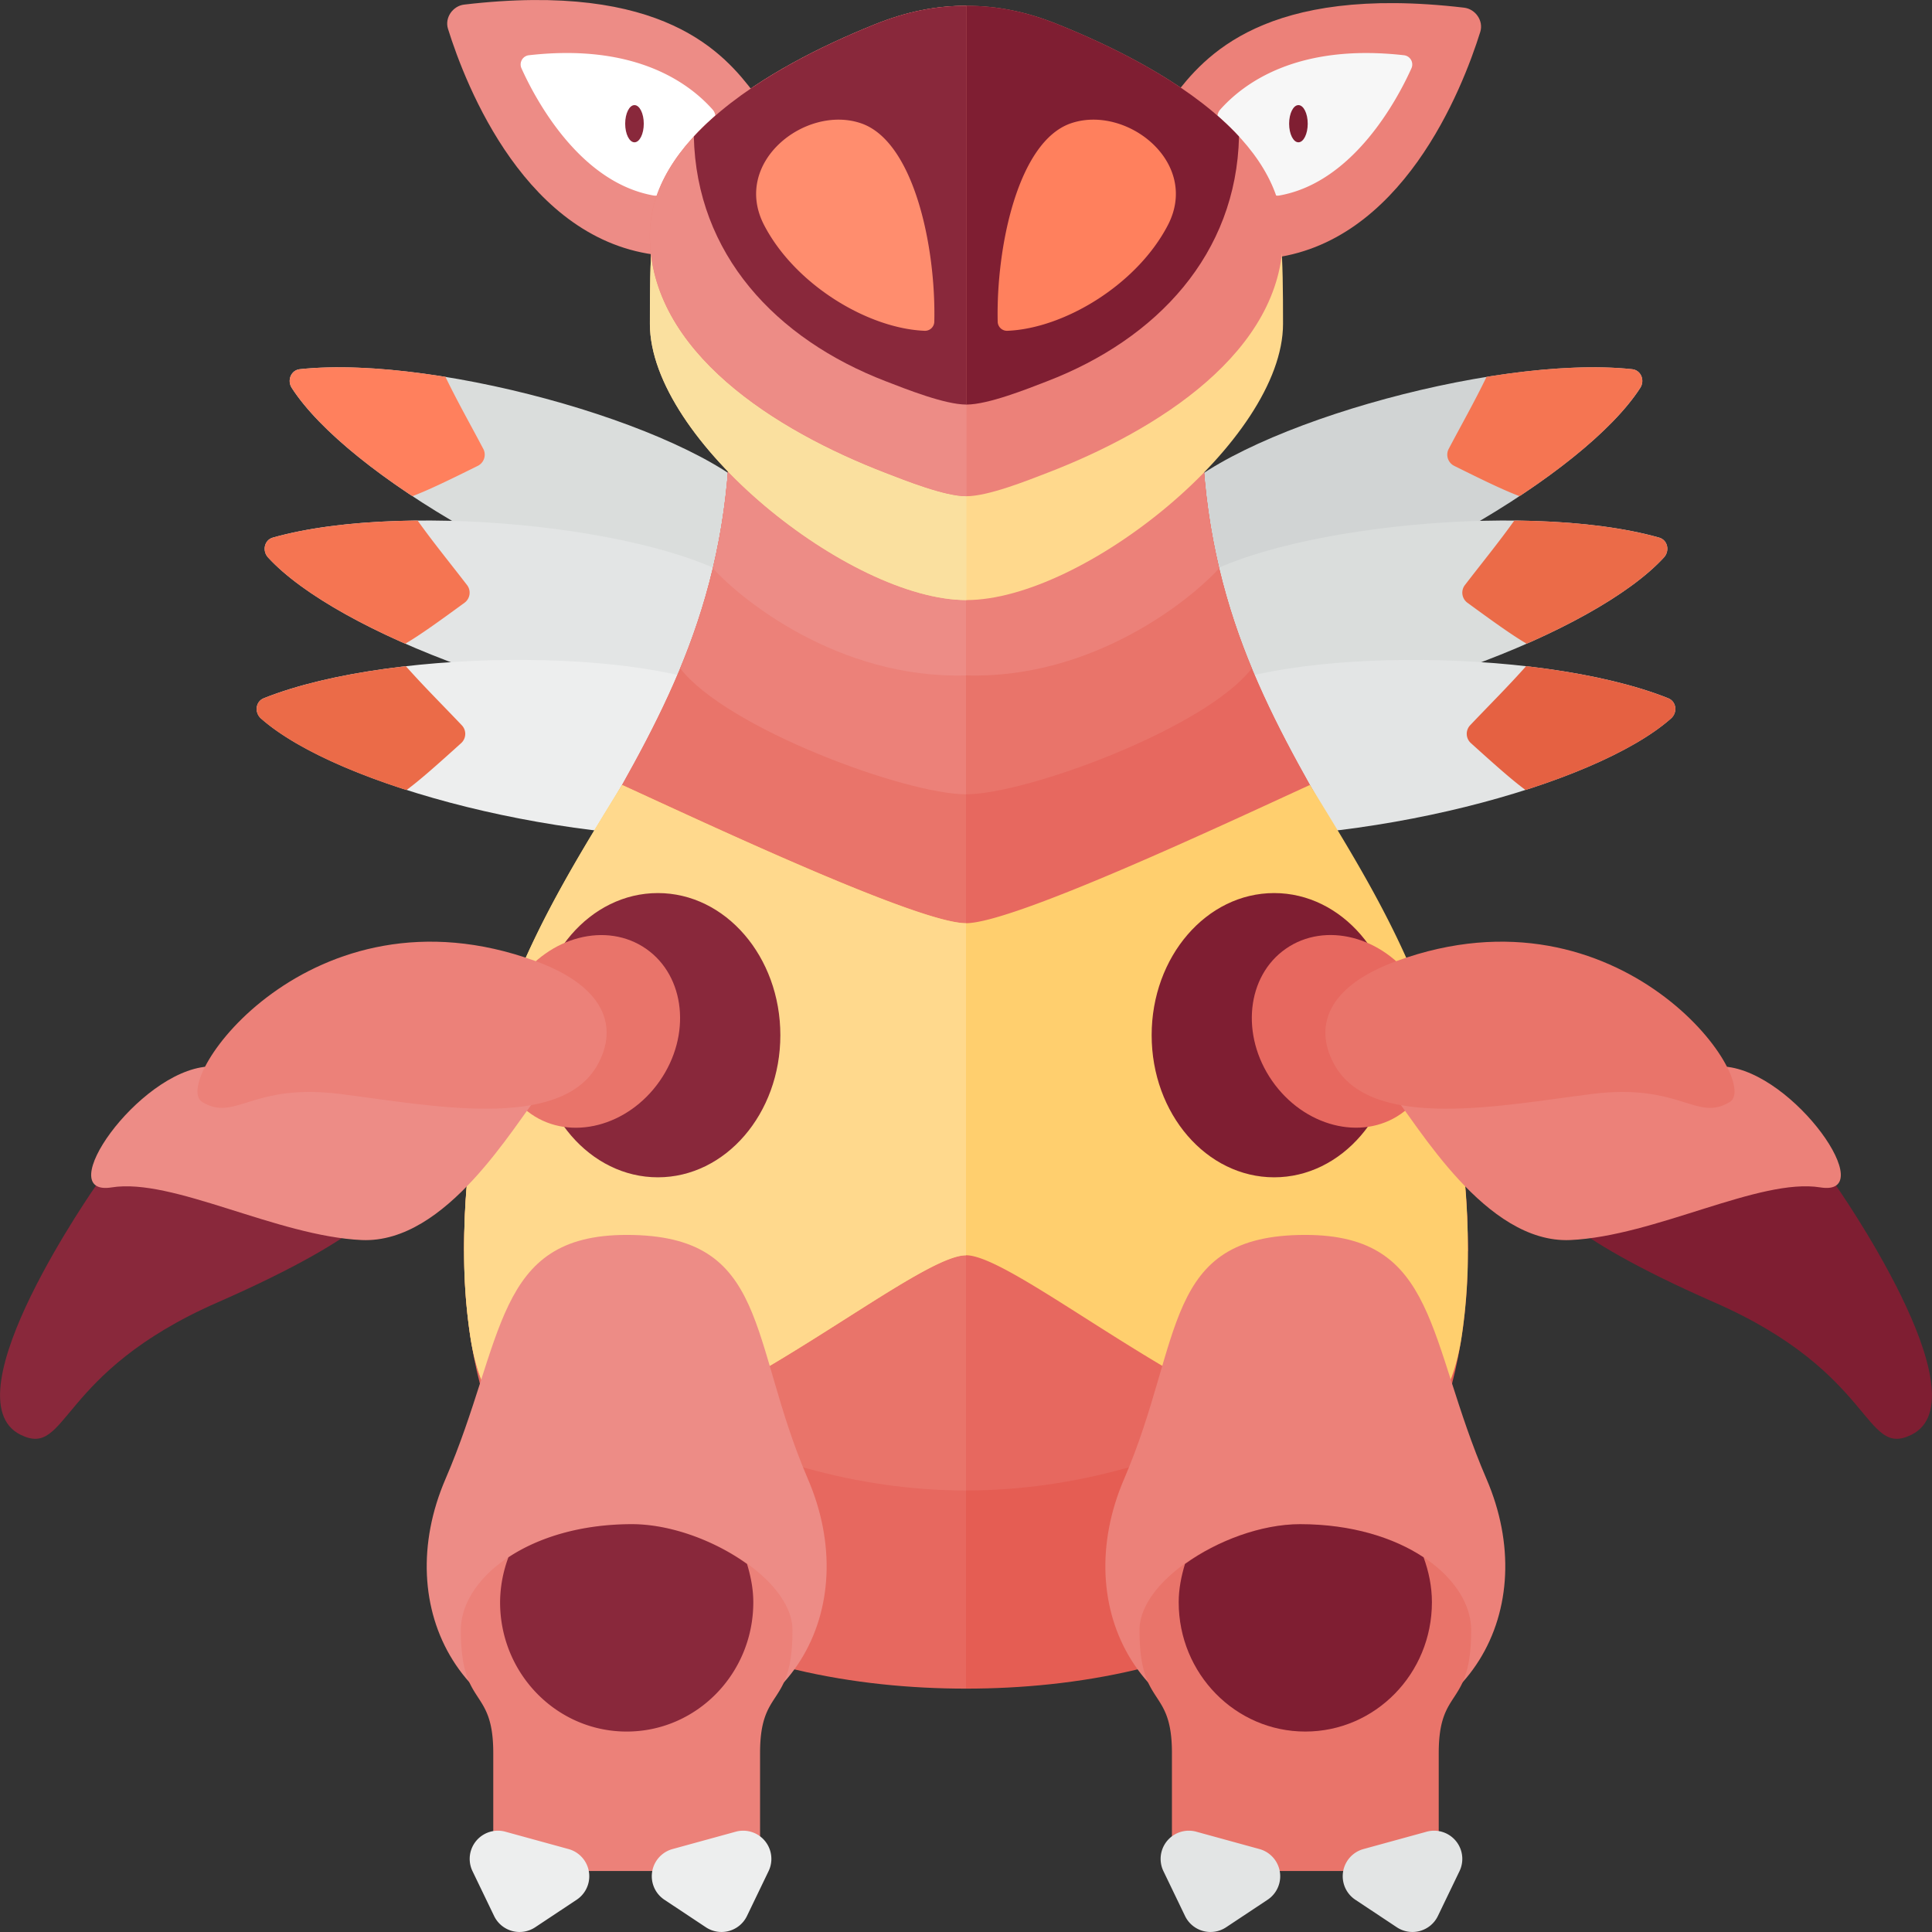<svg xmlns="http://www.w3.org/2000/svg" width="32" height="32"><rect width="100%" height="100%" fill="#333333" stroke="none"/><path fill="#DADDDC" d="M4.967 6.115c2.339-.248 6.73 1.021 7.699 2.236l-.443 2.181c-3.075-.664-6.478-2.692-7.39-4.106-.081-.125-.014-.296.134-.311z"/><path fill="#FF805D" d="M4.968 6.115c.676-.072 1.523-.017 2.41.127.2.413.402.767.629 1.197a.207.207 0 01-.091.276c-.458.227-.821.404-1.085.503-.929-.614-1.649-1.249-1.999-1.794-.081-.124-.011-.294.136-.309z"/><path fill="#E3E5E5" d="M4.52 8.904c2.263-.64 6.805-.132 7.966.902l-.067 2.225c-3.143-.135-6.84-1.558-7.978-2.797-.101-.11-.064-.29.079-.33z"/><path fill="#F57552" d="M4.521 8.904c.654-.185 1.498-.274 2.396-.282.267.373.526.688.822 1.073a.207.207 0 01-.043.287c-.412.301-.74.538-.984.68-1.019-.448-1.837-.952-2.274-1.43-.099-.109-.06-.288.083-.328z"/><path fill="#EDEEEE" d="M4.369 11.565c2.184-.873 6.755-.841 8.017.066l.165 2.22c-3.14.193-6.965-.836-8.226-1.95-.113-.098-.094-.28.044-.336z"/><path fill="#EB6B48" d="M4.369 11.565c.631-.252 1.462-.429 2.354-.53.305.343.595.629.93.982a.207.207 0 01-.013.29c-.379.342-.68.612-.908.779-1.06-.339-1.926-.756-2.411-1.185-.11-.099-.089-.281.048-.336z"/><path fill="#D1D4D4" d="M27.033 6.115c-2.339-.248-6.73 1.021-7.699 2.236l.443 2.181c3.075-.665 6.478-2.693 7.39-4.106.081-.125.014-.296-.134-.311z"/><path fill="#F57552" d="M27.032 6.115c-.676-.072-1.523-.017-2.41.127-.2.413-.402.767-.629 1.197a.207.207 0 00.091.276c.457.227.821.405 1.085.503.929-.614 1.649-1.249 1.999-1.794.081-.124.011-.294-.136-.309z"/><path fill="#DADDDC" d="M27.48 8.904c-2.263-.64-6.805-.132-7.966.902l.067 2.225c3.143-.135 6.84-1.558 7.978-2.797.101-.11.064-.29-.079-.33z"/><path fill="#EB6B48" d="M27.479 8.904c-.654-.185-1.499-.274-2.397-.282-.267.373-.526.688-.822 1.073a.207.207 0 00.043.287c.412.301.74.538.984.68 1.019-.448 1.837-.952 2.274-1.43.1-.109.061-.288-.082-.328z"/><path fill="#E3E5E5" d="M27.631 11.565c-2.184-.873-6.755-.841-8.017.066l-.165 2.22c3.14.193 6.965-.836 8.226-1.95.113-.098.094-.28-.044-.336z"/><path fill="#E56142" d="M27.631 11.565c-.631-.252-1.462-.429-2.354-.531-.305.343-.595.629-.93.982a.207.207 0 00.013.29c.379.342.68.612.908.779 1.06-.339 1.926-.756 2.411-1.185.11-.098.089-.28-.048-.335z"/><path fill="#E7685F" d="M12.094 6.875H16v21.094c-3.625 0-8.313-1.438-8.313-7.25 0-6.25 4.407-7.781 4.407-13.844z"/><path fill="#E9746A" d="M12.094 6.875H16v17.812c-3.625 0-6.813-2.125-8.313-3.969 0-6.249 4.407-7.78 4.407-13.843z"/><path fill="#EC8179" d="M12.094 6.875H16v6.281c-1 0-3.969-1.094-4.734-2.087.489-1.181.828-2.513.828-4.194z"/><path fill="#ED8C86" d="M12.094 6.875H16v4.312c-2.125.062-3.75-1.281-4.193-1.775.18-.759.287-1.593.287-2.537z"/><path fill="#E55D53" d="M19.906 6.875H16v21.094c3.625 0 8.312-1.438 8.312-7.25 0-6.25-4.406-7.781-4.406-13.844z"/><path fill="#E7685F" d="M19.906 6.875H16v17.812c3.625 0 6.812-2.125 8.312-3.969 0-6.249-4.406-7.78-4.406-13.843z"/><path fill="#E9746A" d="M19.906 6.875H16v6.281c1 0 3.969-1.094 4.734-2.087a10.623 10.623 0 01-.828-4.194z"/><path fill="#EC8179" d="M19.906 6.875H16v4.312c2.125.062 3.75-1.281 4.193-1.775a10.896 10.896 0 01-.287-2.537z"/><path fill="#FFCF6E" d="M21.697 13.001c-1.363.624-4.905 2.29-5.697 2.29s-4.333-1.667-5.697-2.29c-1.303 2.124-2.616 4.2-2.616 7.717 0 .503.035.973.102 1.413.702 4.638 7.003-1.34 8.211-1.34s7.509 5.978 8.211 1.34a9.37 9.37 0 00.102-1.413c-.001-3.517-1.313-5.593-2.616-7.717z"/><path fill="#FFD98D" d="M16 15.292v5.5c-1.208 0-7.509 5.978-8.211 1.34a9.37 9.37 0 01-.102-1.413c0-3.517 1.313-5.594 2.616-7.717 1.364.623 4.905 2.29 5.697 2.29z"/><path fill="#EC8179" d="M19.444 1.595c.497-.651 1.495-1.857 4.805-1.468.19.022.326.218.269.401-.298.952-1.302 3.524-3.507 3.752-2.712.28-1.567-2.685-1.567-2.685z"/><path fill="#ED8C86" d="M12.494 1.544C11.997.893 10.999-.313 7.689.076c-.19.022-.326.218-.269.401.297.952 1.301 3.523 3.506 3.751 2.712.281 1.568-2.684 1.568-2.684z"/><path fill="#FFF" d="M11.803 2.066a.19.19 0 00.003-.248C11.433 1.397 10.55.711 8.76.915a.154.154 0 00-.123.216c.23.51.959 1.888 2.187 2.107.081.015.16-.032.198-.106.213-.413.594-.859.781-1.066z"/><ellipse fill="#89283B" cx="10.509" cy="2.049" rx=".154" ry=".308"/><path fill="#F7F7F7" d="M20.211 2.066a.19.19 0 01-.003-.248c.374-.421 1.256-1.106 3.047-.903a.154.154 0 01.123.216c-.23.51-.959 1.888-2.187 2.107-.081.015-.16-.032-.198-.106-.213-.413-.594-.859-.782-1.066z"/><ellipse fill="#7F1E32" cx="21.506" cy="2.049" rx=".154" ry=".308"/><path fill="#FFD98D" d="M19.349 1.817c-.523-.211-2.831-.257-3.341-.257s-2.818.046-3.341.257c-1.851.745-1.902 1.311-1.902 3.547 0 1.928 3.316 4.575 5.243 4.575s5.243-2.647 5.243-4.575c0-2.236-.052-2.801-1.902-3.547z"/><path fill="#FAE09F" d="M16.007 1.56c-.511 0-2.818.046-3.341.257-1.851.745-1.902 1.311-1.902 3.547 0 1.928 3.316 4.575 5.243 4.575V1.56z"/><path fill="#EC8179" d="M17.524.404c-.523-.211-1.006-.308-1.517-.308s-.994.098-1.517.308c-1.851.745-3.727 1.929-3.727 3.496 0 1.928 2.083 3.231 3.907 3.933.334.129.977.386 1.337.386s1.002-.257 1.337-.386c1.824-.702 3.907-2.005 3.907-3.933 0-1.567-1.877-2.751-3.727-3.496z"/><path fill="#ED8C86" d="M16.007.095c-.511 0-.994.098-1.516.308-1.851.745-3.727 1.929-3.727 3.496 0 1.928 2.083 3.231 3.907 3.933.334.129.977.386 1.337.386V.095z"/><path fill="#89283B" d="M16.007.095c-.511 0-.994.098-1.516.308-1.137.458-2.284 1.082-2.999 1.858.044 1.946 1.355 3.352 3.179 4.054.334.129.977.386 1.337.386V.095z"/><path fill="#7F1E32" d="M16.007.095c.511 0 .994.098 1.516.308 1.137.458 2.284 1.082 2.999 1.858-.044 1.946-1.355 3.352-3.179 4.054-.334.129-.977.386-1.337.386V.095z"/><path fill="#ED8C86" d="M13.381 24.496c-.991-2.3-.624-4.042-3.001-4.042-2.201 0-2.01 1.742-3.001 4.042-.923 2.14.245 4.399 3.001 4.399s3.923-2.258 3.001-4.399z"/><path fill="#EC8179" d="M10.464 25.246c-1.719 0-2.831.903-2.831 1.754 0 1.304.537.921.537 2.035v1.379c0 .318.258.576.576.576h3.267a.576.576 0 00.576-.576v-1.379c0-1.115.537-.731.537-2.035 0-.851-1.486-1.754-2.662-1.754z"/><path fill="#89283B" d="M8.421 25.794a2.165 2.165 0 00-.138.745c0 1.183.939 2.141 2.097 2.141s2.097-.959 2.097-2.141c0-.223-.043-.433-.104-.635-.535-.385-1.264-.659-1.908-.659-.852.001-1.552.223-2.044.549z"/><path fill="#EDEEEE" d="M8.864 31.922l.687-.456a.467.467 0 00-.135-.84l-1.045-.287a.467.467 0 00-.545.653l.358.743a.468.468 0 00.68.187zm2.828 0l-.687-.456a.467.467 0 01.135-.84l1.045-.287a.467.467 0 01.545.653l-.358.743a.468.468 0 01-.68.187z"/><ellipse fill="#89283B" cx="10.896" cy="17.146" rx="2.029" ry="2.354"/><ellipse transform="rotate(-55.187 9.75 17.084)" fill="#E9746A" cx="9.75" cy="17.083" rx="1.667" ry="1.436"/><path fill="#89283B" d="M2.086 19.125l-.476.483s-2.5 3.551-1.268 4.157c.794.39.593-1.023 3.259-2.192 2.666-1.169 2.794-1.733 2.794-1.733l-4.309-.715z"/><path fill="#ED8C86" d="M8.961 18.085c-.452.555-1.566 2.516-2.969 2.454-1.403-.063-3.136-1.034-4.142-.872s.431-1.909 1.582-2.001c1.149-.092 5.529.419 5.529.419z"/><path fill="#EC8179" d="M9.905 17.623c-.612 1.132-2.813.678-4.277.496s-1.724.467-2.277.135 1.798-3.689 5.512-2.338c1.166.423 1.374 1.093 1.042 1.707z"/><ellipse fill="#7F1E32" cx="21.104" cy="17.146" rx="2.029" ry="2.354"/><ellipse transform="rotate(-34.815 22.249 17.084)" fill="#E7685F" cx="22.25" cy="17.083" rx="1.436" ry="1.667"/><path fill="#7F1E32" d="M29.914 19.125l.476.483s2.5 3.551 1.268 4.157c-.794.39-.593-1.023-3.259-2.192-2.666-1.169-2.794-1.733-2.794-1.733l4.309-.715z"/><path fill="#EC8179" d="M23.039 18.085c.452.555 1.566 2.516 2.969 2.454 1.403-.063 3.136-1.034 4.142-.872s-.431-1.909-1.582-2.001c-1.149-.092-5.529.419-5.529.419z"/><path fill="#E9746A" d="M22.095 17.623c.612 1.132 2.813.678 4.277.496s1.724.467 2.277.135-1.798-3.689-5.512-2.338c-1.166.423-1.374 1.093-1.042 1.707z"/><path fill="#EC8179" d="M18.619 24.496c.991-2.3.624-4.042 3.001-4.042 2.201 0 2.01 1.742 3.001 4.042.923 2.14-.245 4.399-3.001 4.399s-3.923-2.258-3.001-4.399z"/><path fill="#E9746A" d="M21.536 25.246c1.719 0 2.831.903 2.831 1.754 0 1.304-.537.921-.537 2.035v1.379a.576.576 0 01-.576.576h-3.267a.576.576 0 01-.576-.576v-1.379c0-1.115-.537-.731-.537-2.035 0-.851 1.486-1.754 2.662-1.754z"/><path fill="#7F1E32" d="M23.579 25.794c.085.233.138.482.138.745 0 1.183-.939 2.141-2.097 2.141s-2.097-.959-2.097-2.141c0-.223.043-.433.104-.635.535-.385 1.264-.659 1.908-.659.852.001 1.552.223 2.044.549z"/><path fill="#E3E5E5" d="M23.136 31.922l-.687-.456a.467.467 0 01.135-.84l1.045-.287a.467.467 0 01.545.653l-.358.743a.468.468 0 01-.68.187zm-2.828 0l.687-.456a.467.467 0 00-.135-.84l-1.045-.287a.467.467 0 00-.545.653l.358.743a.468.468 0 00.68.187z"/><path fill="#FF805D" d="M16.685 5.479a.154.154 0 01-.16-.151c-.028-1.228.334-2.986 1.214-3.286.917-.313 2.146.646 1.604 1.688-.513.986-1.718 1.711-2.658 1.749z"/><path fill="#FF8D6E" d="M15.315 5.479a.154.154 0 00.16-.151c.028-1.228-.334-2.986-1.214-3.286-.917-.313-2.146.646-1.604 1.688.513.986 1.718 1.711 2.658 1.749z"/></svg>